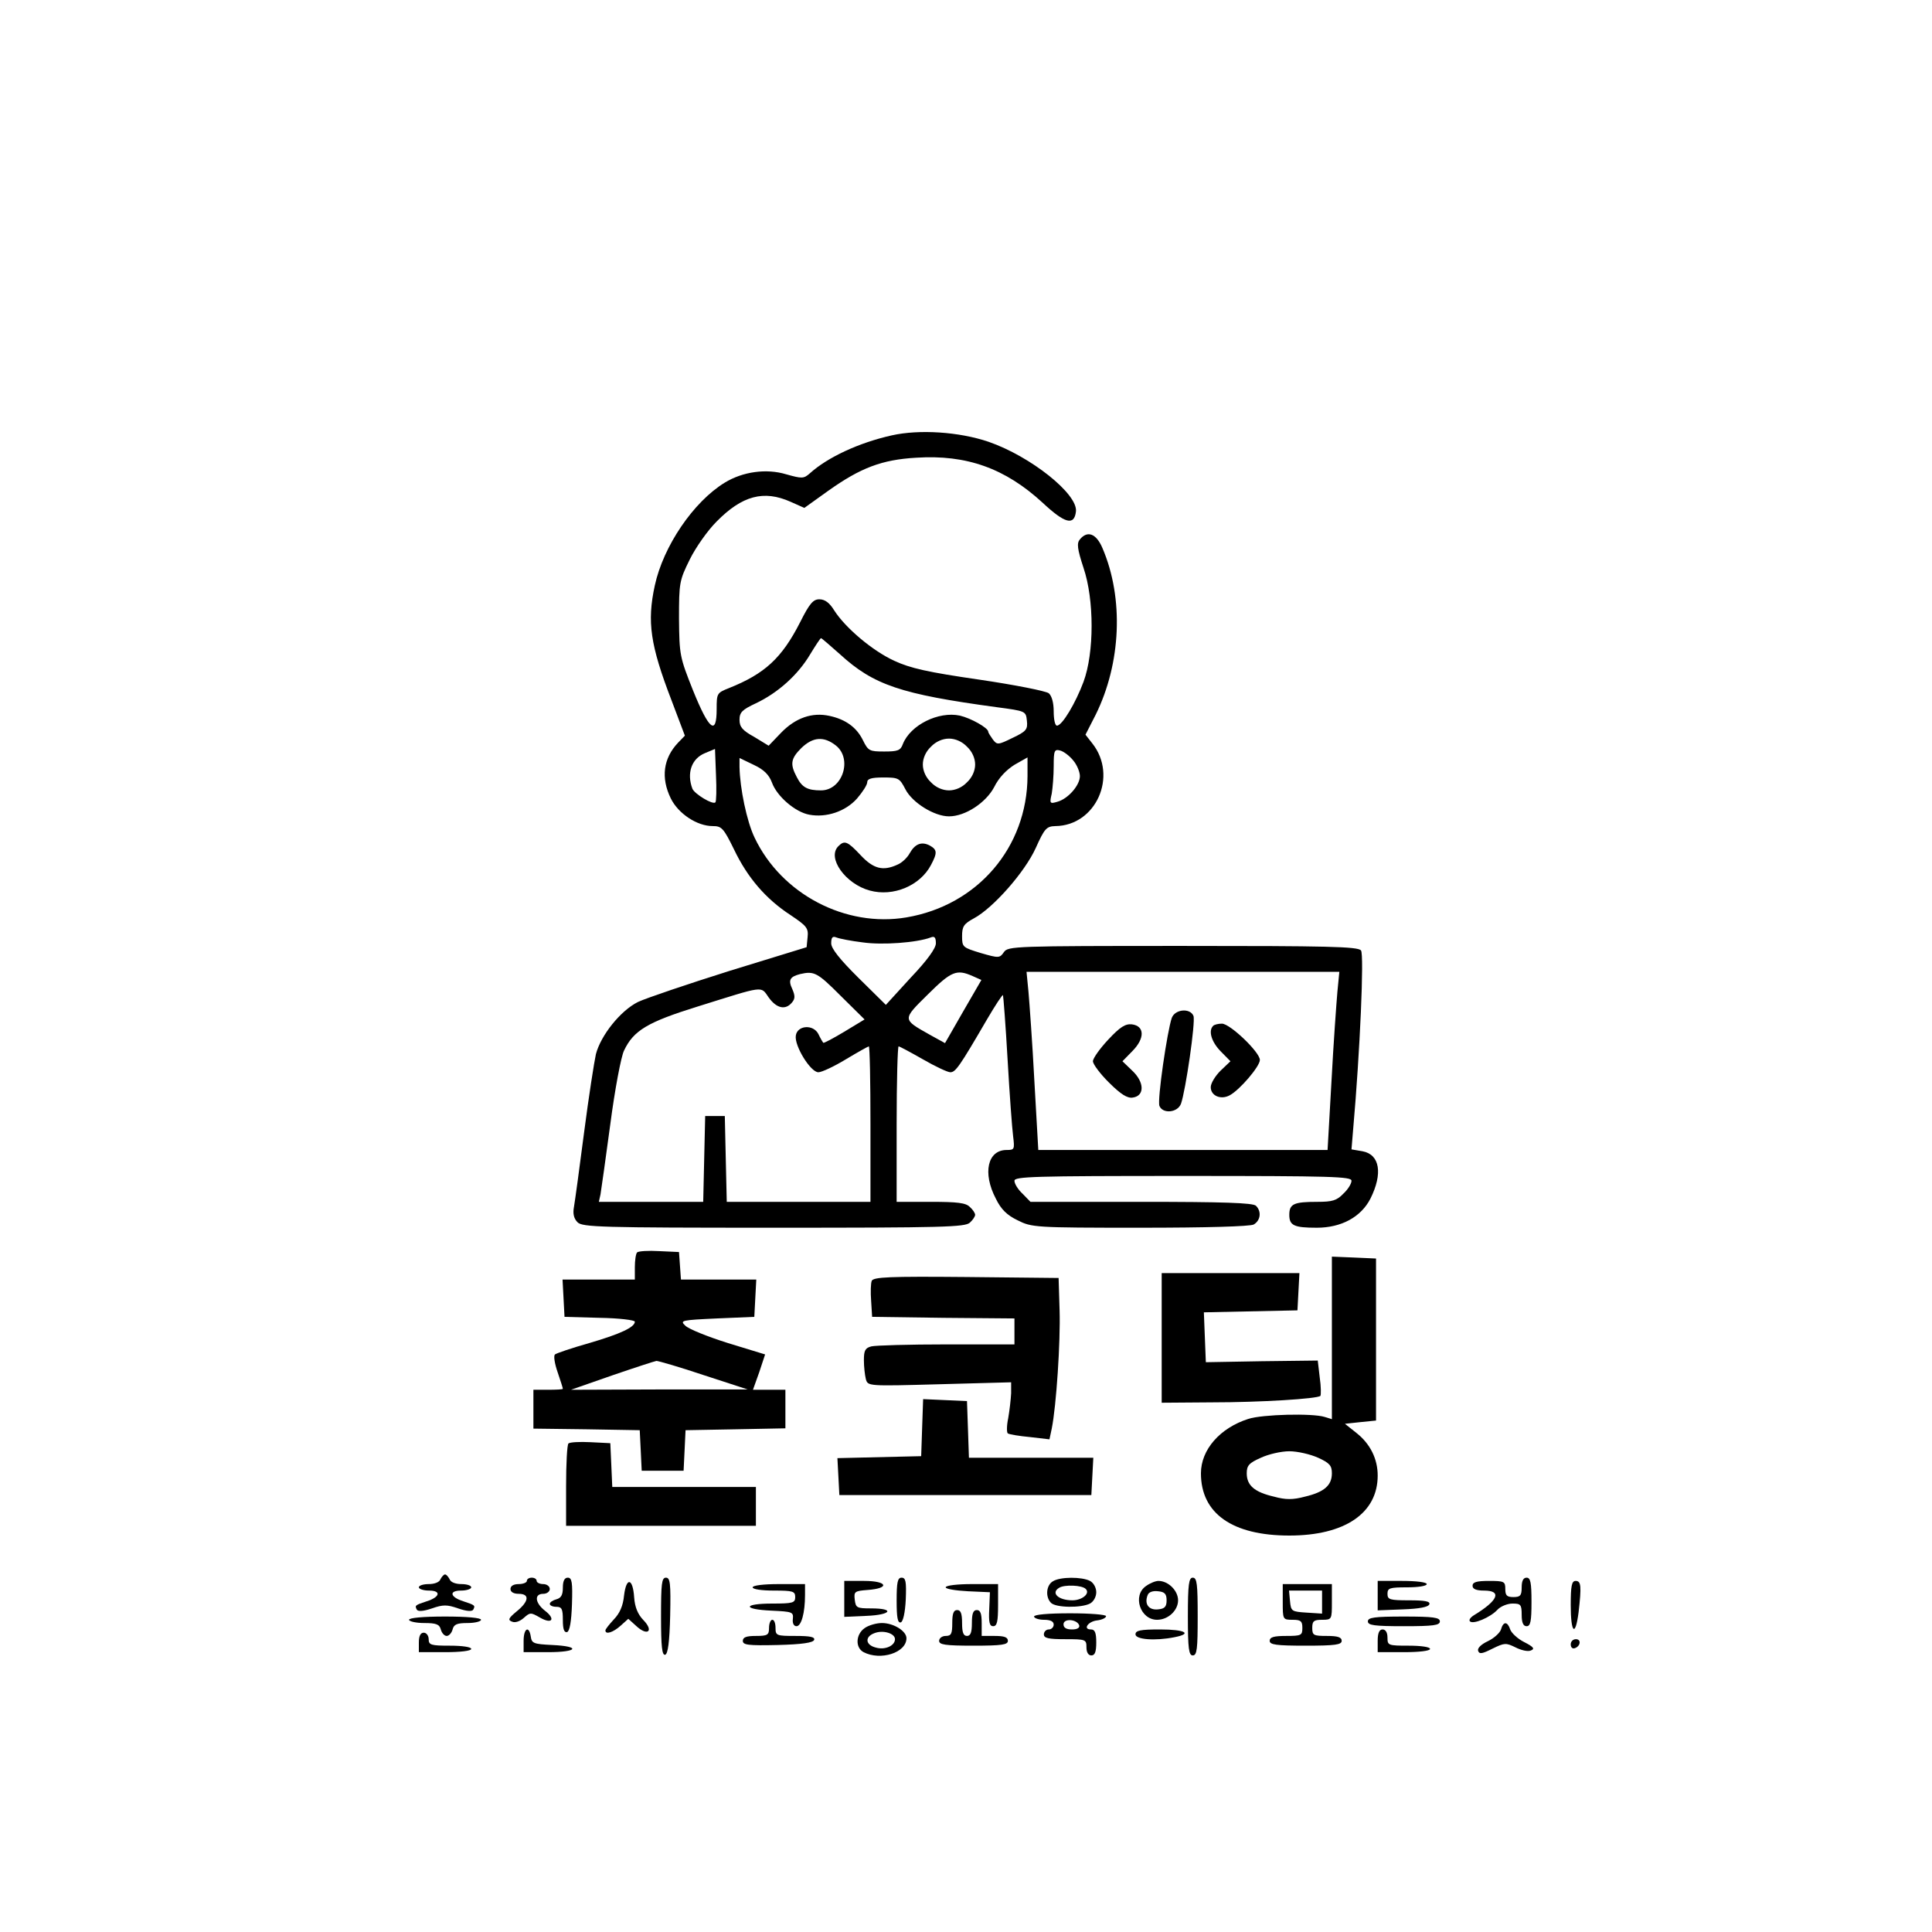 <?xml version="1.0" encoding="UTF-8"?>
<svg xmlns="http://www.w3.org/2000/svg" xmlns:xlink="http://www.w3.org/1999/xlink" width="100px" height="100px" viewBox="0 0 100 99" version="1.1">
<g id="surface1">
<path style=" stroke:none;fill-rule:nonzero;fill:rgb(0%,0%,0%);fill-opacity:1;" d="M 46.156 22.035 C 44.445 22.418 42.836 23.172 41.922 23.996 C 41.598 24.281 41.516 24.281 40.684 24.047 C 39.668 23.742 38.449 23.91 37.516 24.48 C 35.891 25.473 34.332 27.77 33.891 29.812 C 33.484 31.691 33.656 32.883 34.758 35.75 L 35.449 37.578 L 35.094 37.945 C 34.332 38.75 34.195 39.758 34.723 40.832 C 35.113 41.617 36.078 42.258 36.891 42.258 C 37.348 42.258 37.449 42.355 37.992 43.465 C 38.688 44.922 39.633 46.027 40.922 46.867 C 41.75 47.422 41.852 47.539 41.801 48.008 L 41.75 48.527 L 37.77 49.75 C 35.586 50.438 33.453 51.16 33.027 51.359 C 32.113 51.812 31.098 53.09 30.844 54.062 C 30.758 54.445 30.473 56.258 30.234 58.102 C 29.996 59.945 29.758 61.691 29.707 61.977 C 29.641 62.328 29.707 62.578 29.895 62.766 C 30.148 63.016 31.082 63.047 40.059 63.047 C 48.812 63.047 49.965 63.016 50.203 62.781 C 50.355 62.645 50.473 62.461 50.473 62.379 C 50.473 62.293 50.355 62.109 50.203 61.977 C 50 61.758 49.559 61.707 48.172 61.707 L 46.41 61.707 L 46.41 57.684 C 46.41 55.469 46.461 53.66 46.512 53.66 C 46.562 53.66 47.121 53.961 47.766 54.328 C 48.406 54.699 49.051 55 49.188 55 C 49.457 55 49.66 54.715 51.086 52.266 C 51.508 51.547 51.879 50.977 51.914 51.008 C 51.93 51.027 52.051 52.535 52.152 54.328 C 52.254 56.125 52.387 57.918 52.438 58.305 C 52.523 58.992 52.508 59.023 52.102 59.023 C 51.117 59.023 50.848 60.215 51.543 61.539 C 51.812 62.094 52.117 62.395 52.676 62.664 C 53.406 63.031 53.559 63.047 58.992 63.047 C 62.5 63.047 64.668 62.98 64.887 62.883 C 65.242 62.68 65.312 62.211 65.008 61.91 C 64.855 61.758 63.297 61.707 59.078 61.707 L 53.336 61.707 L 52.93 61.289 C 52.691 61.07 52.508 60.77 52.508 60.617 C 52.508 60.398 53.473 60.367 61.23 60.367 C 68.988 60.367 69.953 60.398 69.953 60.617 C 69.953 60.77 69.766 61.07 69.527 61.289 C 69.191 61.641 68.953 61.707 68.191 61.707 C 66.973 61.707 66.734 61.809 66.734 62.379 C 66.734 62.93 66.973 63.047 68.156 63.047 C 69.426 63.047 70.445 62.496 70.934 61.539 C 71.578 60.25 71.426 59.258 70.527 59.09 L 69.953 58.992 L 70.039 57.953 C 70.395 53.926 70.613 48.895 70.445 48.695 C 70.293 48.492 68.664 48.461 61.211 48.461 C 52.488 48.461 52.184 48.477 51.965 48.777 C 51.746 49.098 51.695 49.098 50.762 48.828 C 49.832 48.543 49.797 48.527 49.797 47.957 C 49.797 47.453 49.883 47.32 50.406 47.035 C 51.406 46.5 53.047 44.637 53.609 43.395 C 54.066 42.375 54.168 42.273 54.625 42.258 C 56.723 42.238 57.875 39.672 56.539 37.98 L 56.184 37.527 L 56.707 36.504 C 58.027 33.84 58.18 30.469 57.062 27.867 C 56.742 27.113 56.285 26.945 55.895 27.418 C 55.727 27.617 55.758 27.902 56.082 28.891 C 56.641 30.535 56.641 33.285 56.082 34.793 C 55.676 35.883 54.98 37.059 54.707 37.059 C 54.605 37.059 54.539 36.723 54.539 36.32 C 54.539 35.867 54.438 35.516 54.285 35.383 C 54.133 35.266 52.508 34.945 50.676 34.676 C 48.035 34.293 47.121 34.09 46.289 33.703 C 45.156 33.184 43.75 31.992 43.176 31.09 C 42.938 30.703 42.699 30.52 42.41 30.52 C 42.09 30.52 41.902 30.734 41.414 31.707 C 40.465 33.57 39.582 34.375 37.738 35.113 C 37.109 35.363 37.094 35.383 37.094 36.203 C 37.094 37.594 36.703 37.293 35.875 35.246 C 35.18 33.504 35.164 33.402 35.145 31.523 C 35.145 29.664 35.164 29.547 35.703 28.457 C 36.008 27.836 36.637 26.945 37.094 26.492 C 38.414 25.152 39.531 24.852 40.922 25.473 L 41.633 25.789 L 42.871 24.902 C 44.547 23.711 45.648 23.293 47.426 23.191 C 50.035 23.023 52.031 23.742 53.965 25.52 C 55.113 26.594 55.605 26.73 55.691 25.973 C 55.793 25.07 53.355 23.125 51.168 22.367 C 49.645 21.848 47.578 21.715 46.156 22.035 Z M 43.48 33.367 C 45.223 34.961 46.629 35.43 51.574 36.102 C 53.098 36.305 53.098 36.305 53.152 36.805 C 53.203 37.258 53.117 37.359 52.406 37.695 C 51.66 38.062 51.609 38.062 51.391 37.777 C 51.27 37.609 51.152 37.426 51.152 37.375 C 51.152 37.176 50.254 36.672 49.68 36.539 C 48.578 36.305 47.121 37.023 46.73 38.016 C 46.613 38.348 46.461 38.398 45.766 38.398 C 45.004 38.398 44.938 38.367 44.664 37.812 C 44.344 37.16 43.785 36.738 42.938 36.555 C 42.039 36.355 41.176 36.656 40.43 37.426 L 39.785 38.098 L 39.043 37.645 C 38.43 37.309 38.277 37.125 38.277 36.758 C 38.277 36.371 38.414 36.234 39.125 35.902 C 40.262 35.363 41.293 34.441 41.922 33.387 C 42.207 32.918 42.461 32.531 42.496 32.531 C 42.531 32.531 42.973 32.918 43.48 33.367 Z M 43.258 38.082 C 44.141 38.77 43.613 40.41 42.496 40.41 C 41.801 40.41 41.516 40.262 41.242 39.723 C 40.887 39.055 40.922 38.77 41.48 38.215 C 42.074 37.645 42.633 37.594 43.258 38.082 Z M 50.051 38.148 C 50.32 38.398 50.473 38.75 50.473 39.07 C 50.473 39.391 50.32 39.742 50.051 39.992 C 49.797 40.262 49.441 40.41 49.121 40.41 C 48.797 40.41 48.441 40.262 48.188 39.992 C 47.918 39.742 47.766 39.391 47.766 39.07 C 47.766 38.75 47.918 38.398 48.188 38.148 C 48.441 37.879 48.797 37.73 49.121 37.73 C 49.441 37.73 49.797 37.879 50.051 38.148 Z M 37.027 41.031 C 36.891 41.168 35.957 40.598 35.84 40.328 C 35.535 39.523 35.789 38.77 36.484 38.484 L 37.008 38.266 L 37.059 39.605 C 37.094 40.344 37.078 41 37.027 41.031 Z M 55.555 38.867 C 55.742 39.086 55.895 39.457 55.895 39.672 C 55.895 40.145 55.285 40.848 54.727 41 C 54.336 41.117 54.32 41.082 54.438 40.578 C 54.488 40.277 54.539 39.641 54.539 39.152 C 54.539 38.348 54.574 38.266 54.879 38.348 C 55.062 38.398 55.371 38.633 55.555 38.867 Z M 39.957 40.008 C 40.211 40.715 41.16 41.535 41.887 41.668 C 42.77 41.836 43.766 41.5 44.359 40.832 C 44.648 40.496 44.887 40.125 44.887 39.992 C 44.887 39.809 45.105 39.742 45.715 39.742 C 46.512 39.742 46.562 39.773 46.867 40.359 C 47.223 41.047 48.355 41.754 49.121 41.754 C 49.965 41.754 51.031 41.047 51.457 40.242 C 51.695 39.758 52.082 39.355 52.508 39.086 L 53.184 38.703 L 53.184 39.672 C 53.168 43.363 50.594 46.363 46.918 46.984 C 43.766 47.52 40.445 45.777 39.059 42.859 C 38.652 42.02 38.297 40.293 38.277 39.203 L 38.277 38.734 L 39.008 39.086 C 39.551 39.34 39.805 39.605 39.957 40.008 Z M 44.648 48.277 C 45.664 48.426 47.461 48.293 48.172 48.023 C 48.375 47.941 48.441 48.023 48.441 48.328 C 48.441 48.578 48 49.199 47.137 50.105 L 45.852 51.512 L 44.426 50.105 C 43.461 49.148 43.023 48.594 43.023 48.328 C 43.023 48.023 43.09 47.941 43.293 48.023 C 43.461 48.09 44.07 48.207 44.648 48.277 Z M 43.512 51.043 L 44.75 52.266 L 43.699 52.902 C 43.141 53.238 42.633 53.508 42.613 53.473 C 42.582 53.441 42.461 53.238 42.359 53.02 C 42.09 52.5 41.262 52.57 41.191 53.105 C 41.109 53.625 41.953 55 42.359 55 C 42.531 55 43.176 54.699 43.785 54.328 C 44.395 53.961 44.938 53.66 44.969 53.66 C 45.02 53.66 45.055 55.469 45.055 57.684 L 45.055 61.707 L 37.617 61.707 L 37.566 59.477 L 37.516 57.266 L 36.5 57.266 L 36.449 59.477 L 36.398 61.707 L 30.996 61.707 L 31.082 61.32 C 31.113 61.121 31.352 59.477 31.59 57.684 C 31.824 55.891 32.148 54.18 32.301 53.875 C 32.793 52.836 33.52 52.402 36.109 51.598 C 39.602 50.508 39.363 50.523 39.785 51.125 C 40.191 51.695 40.652 51.797 40.988 51.395 C 41.16 51.195 41.16 51.043 41.008 50.691 C 40.785 50.223 40.887 50.055 41.414 49.918 C 42.141 49.75 42.309 49.836 43.512 51.043 Z M 50.34 50.02 L 50.797 50.223 L 49.848 51.863 L 48.914 53.492 L 48.121 53.055 C 46.695 52.25 46.695 52.285 48.02 50.977 C 49.238 49.77 49.508 49.652 50.34 50.02 Z M 69.223 50.84 C 69.172 51.43 69.02 53.508 68.918 55.453 L 68.715 59.023 L 53.742 59.023 L 53.539 55.453 C 53.438 53.508 53.285 51.43 53.234 50.84 L 53.133 49.801 L 69.324 49.801 Z M 69.223 50.84 "/>
<path style=" stroke:none;fill-rule:nonzero;fill:rgb(0%,0%,0%);fill-opacity:1;" d="M 43.395 43.297 C 42.785 43.898 43.766 45.258 45.02 45.594 C 46.238 45.93 47.629 45.34 48.188 44.27 C 48.527 43.633 48.508 43.48 48.121 43.262 C 47.695 43.043 47.359 43.18 47.086 43.664 C 46.969 43.883 46.695 44.152 46.461 44.25 C 45.699 44.605 45.207 44.469 44.547 43.766 C 43.867 43.043 43.715 42.977 43.395 43.297 Z M 43.395 43.297 "/>
<path style=" stroke:none;fill-rule:nonzero;fill:rgb(0%,0%,0%);fill-opacity:1;" d="M 60.652 52.184 C 60.418 52.855 59.891 56.441 60.012 56.742 C 60.18 57.164 60.957 57.098 61.129 56.625 C 61.363 55.973 61.891 52.383 61.773 52.082 C 61.602 51.664 60.824 51.73 60.652 52.184 Z M 60.652 52.184 "/>
<path style=" stroke:none;fill-rule:nonzero;fill:rgb(0%,0%,0%);fill-opacity:1;" d="M 57.367 53.305 C 56.926 53.777 56.57 54.277 56.57 54.43 C 56.57 54.582 56.945 55.082 57.402 55.535 C 58.012 56.141 58.352 56.359 58.637 56.309 C 59.246 56.223 59.246 55.52 58.605 54.918 L 58.098 54.43 L 58.621 53.895 C 59.266 53.238 59.246 52.602 58.586 52.52 C 58.25 52.484 57.977 52.652 57.367 53.305 Z M 57.367 53.305 "/>
<path style=" stroke:none;fill-rule:nonzero;fill:rgb(0%,0%,0%);fill-opacity:1;" d="M 62.789 52.602 C 62.535 52.855 62.703 53.422 63.176 53.91 L 63.688 54.43 L 63.176 54.918 C 62.906 55.184 62.668 55.57 62.668 55.77 C 62.668 56.223 63.195 56.441 63.652 56.191 C 64.16 55.922 65.211 54.699 65.211 54.363 C 65.211 53.961 63.668 52.484 63.246 52.484 C 63.059 52.484 62.84 52.535 62.789 52.602 Z M 62.789 52.602 "/>
<path style=" stroke:none;fill-rule:nonzero;fill:rgb(0%,0%,0%);fill-opacity:1;" d="M 32.977 64.324 C 32.91 64.391 32.859 64.742 32.859 65.094 L 32.859 65.73 L 29.117 65.73 L 29.168 66.688 L 29.219 67.66 L 31.047 67.711 C 32.047 67.727 32.859 67.828 32.859 67.91 C 32.859 68.195 32.113 68.547 30.488 69.02 C 29.605 69.27 28.812 69.539 28.727 69.605 C 28.641 69.672 28.711 70.09 28.863 70.527 C 29.016 70.965 29.133 71.348 29.133 71.383 C 29.133 71.418 28.793 71.434 28.371 71.434 L 27.609 71.434 L 27.609 73.445 L 30.371 73.48 L 33.113 73.527 L 33.164 74.57 L 33.215 75.625 L 35.383 75.625 L 35.434 74.57 L 35.484 73.527 L 38.074 73.48 L 40.652 73.43 L 40.652 71.434 L 38.973 71.434 L 39.297 70.527 L 39.602 69.605 L 37.688 69.02 C 36.621 68.684 35.621 68.281 35.469 68.113 C 35.18 67.844 35.266 67.828 37.109 67.742 L 39.043 67.66 L 39.094 66.688 L 39.145 65.73 L 35.246 65.73 L 35.195 65.012 L 35.145 64.305 L 34.129 64.258 C 33.555 64.223 33.047 64.258 32.977 64.324 Z M 36.434 70.68 L 38.703 71.418 L 34.129 71.418 L 29.555 71.434 L 31.672 70.695 C 32.844 70.293 33.875 69.957 33.977 69.941 C 34.078 69.941 35.18 70.258 36.434 70.68 Z M 36.434 70.68 "/>
<path style=" stroke:none;fill-rule:nonzero;fill:rgb(0%,0%,0%);fill-opacity:1;" d="M 68.938 68.75 L 68.938 72.957 L 68.562 72.84 C 67.922 72.641 65.344 72.707 64.617 72.941 C 63.145 73.41 62.16 74.535 62.16 75.758 C 62.16 77.84 63.789 78.98 66.734 78.98 C 69.613 78.98 71.309 77.82 71.309 75.875 C 71.309 75.004 70.918 74.234 70.223 73.68 L 69.613 73.195 L 70.41 73.109 L 71.223 73.027 L 71.223 64.641 L 70.09 64.59 L 68.938 64.543 Z M 68.227 74.953 C 68.816 75.223 68.938 75.355 68.938 75.758 C 68.938 76.379 68.547 76.73 67.547 76.965 C 66.922 77.133 66.547 77.133 65.938 76.965 C 64.922 76.73 64.531 76.379 64.531 75.758 C 64.531 75.355 64.652 75.223 65.262 74.953 C 65.652 74.77 66.312 74.617 66.734 74.617 C 67.156 74.617 67.82 74.77 68.227 74.953 Z M 68.227 74.953 "/>
<path style=" stroke:none;fill-rule:nonzero;fill:rgb(0%,0%,0%);fill-opacity:1;" d="M 60.129 68.75 L 60.129 72.105 L 62.719 72.086 C 65.242 72.086 68.191 71.902 68.344 71.75 C 68.379 71.703 68.379 71.266 68.309 70.797 L 68.207 69.922 L 65.312 69.957 L 62.414 70.008 L 62.363 68.715 L 62.312 67.426 L 67.156 67.324 L 67.207 66.352 L 67.258 65.395 L 60.129 65.395 Z M 60.129 68.75 "/>
<path style=" stroke:none;fill-rule:nonzero;fill:rgb(0%,0%,0%);fill-opacity:1;" d="M 45.121 65.797 C 45.07 65.918 45.055 66.387 45.09 66.84 L 45.141 67.66 L 48.832 67.711 L 52.508 67.742 L 52.508 69.086 L 49 69.086 C 47.055 69.086 45.309 69.137 45.105 69.188 C 44.781 69.27 44.715 69.402 44.715 69.906 C 44.715 70.242 44.766 70.68 44.816 70.879 C 44.918 71.25 44.918 71.25 48.629 71.148 L 52.336 71.047 L 52.336 71.617 C 52.32 71.938 52.254 72.508 52.184 72.91 C 52.102 73.293 52.102 73.664 52.168 73.695 C 52.254 73.746 52.762 73.832 53.32 73.883 L 54.32 74 L 54.438 73.445 C 54.676 72.27 54.895 68.918 54.844 67.324 L 54.793 65.648 L 50 65.598 C 46.035 65.562 45.207 65.598 45.121 65.797 Z M 45.121 65.797 "/>
<path style=" stroke:none;fill-rule:nonzero;fill:rgb(0%,0%,0%);fill-opacity:1;" d="M 47.73 73.395 L 47.68 74.871 L 43.344 74.973 L 43.395 75.926 L 43.445 76.883 L 56.488 76.883 L 56.539 75.91 L 56.59 74.953 L 50.152 74.953 L 50.102 73.48 L 50.051 72.02 L 48.914 71.969 L 47.781 71.918 Z M 47.73 73.395 "/>
<path style=" stroke:none;fill-rule:nonzero;fill:rgb(0%,0%,0%);fill-opacity:1;" d="M 29.422 74.215 C 29.352 74.285 29.301 75.273 29.301 76.414 L 29.301 78.477 L 39.125 78.477 L 39.125 76.465 L 31.691 76.465 L 31.641 75.324 L 31.59 74.199 L 30.574 74.148 C 29.996 74.117 29.488 74.148 29.422 74.215 Z M 29.422 74.215 "/>
<path style=" stroke:none;fill-rule:nonzero;fill:rgb(0%,0%,0%);fill-opacity:1;" d="M 22.797 81.242 C 22.746 81.395 22.492 81.492 22.188 81.492 C 21.918 81.492 21.68 81.562 21.68 81.66 C 21.68 81.746 21.918 81.828 22.207 81.828 C 22.848 81.828 22.781 82.164 22.086 82.383 C 21.477 82.582 21.461 82.602 21.578 82.82 C 21.645 82.918 21.918 82.902 22.359 82.75 C 22.934 82.551 23.137 82.551 23.711 82.75 C 24.152 82.902 24.426 82.918 24.492 82.82 C 24.609 82.602 24.594 82.582 23.984 82.383 C 23.289 82.164 23.223 81.828 23.863 81.828 C 24.152 81.828 24.391 81.746 24.391 81.66 C 24.391 81.562 24.152 81.492 23.883 81.492 C 23.578 81.492 23.324 81.395 23.273 81.242 C 23.203 81.109 23.102 80.992 23.035 80.992 C 22.969 80.992 22.867 81.109 22.797 81.242 Z M 22.797 81.242 "/>
<path style=" stroke:none;fill-rule:nonzero;fill:rgb(0%,0%,0%);fill-opacity:1;" d="M 27.27 81.328 C 27.27 81.41 27.082 81.492 26.848 81.492 C 26.574 81.492 26.422 81.594 26.422 81.746 C 26.422 81.895 26.574 81.996 26.848 81.996 C 27.422 81.996 27.387 82.383 26.746 82.902 C 26.32 83.254 26.27 83.355 26.508 83.438 C 26.66 83.508 26.914 83.422 27.117 83.238 C 27.438 82.953 27.473 82.953 27.945 83.223 C 28.574 83.59 28.777 83.305 28.203 82.867 C 27.691 82.465 27.641 81.996 28.117 81.996 C 28.305 81.996 28.457 81.879 28.457 81.746 C 28.457 81.609 28.305 81.492 28.117 81.492 C 27.93 81.492 27.777 81.41 27.777 81.328 C 27.777 81.227 27.66 81.16 27.523 81.16 C 27.387 81.16 27.27 81.227 27.27 81.328 Z M 27.27 81.328 "/>
<path style=" stroke:none;fill-rule:nonzero;fill:rgb(0%,0%,0%);fill-opacity:1;" d="M 29.133 81.68 C 29.133 82.047 29.047 82.215 28.793 82.281 C 28.609 82.332 28.457 82.434 28.457 82.516 C 28.457 82.602 28.609 82.668 28.793 82.668 C 29.082 82.668 29.133 82.785 29.133 83.355 C 29.133 83.824 29.199 84.008 29.352 83.977 C 29.488 83.926 29.574 83.438 29.605 82.535 C 29.641 81.395 29.605 81.16 29.387 81.16 C 29.219 81.16 29.133 81.328 29.133 81.68 Z M 29.133 81.68 "/>
<path style=" stroke:none;fill-rule:nonzero;fill:rgb(0%,0%,0%);fill-opacity:1;" d="M 34.215 83.188 C 34.215 84.73 34.266 85.199 34.434 85.148 C 34.57 85.098 34.656 84.496 34.688 83.121 C 34.723 81.445 34.688 81.16 34.469 81.16 C 34.246 81.16 34.215 81.477 34.215 83.188 Z M 34.215 83.188 "/>
<path style=" stroke:none;fill-rule:nonzero;fill:rgb(0%,0%,0%);fill-opacity:1;" d="M 46.41 82.348 C 46.41 83.223 46.461 83.523 46.629 83.473 C 46.746 83.422 46.848 82.984 46.883 82.281 C 46.918 81.359 46.883 81.16 46.664 81.16 C 46.461 81.16 46.41 81.395 46.41 82.348 Z M 46.41 82.348 "/>
<path style=" stroke:none;fill-rule:nonzero;fill:rgb(0%,0%,0%);fill-opacity:1;" d="M 54.504 81.344 C 54.148 81.543 54.098 82.164 54.402 82.465 C 54.656 82.719 55.961 82.734 56.418 82.5 C 56.605 82.398 56.742 82.148 56.742 81.914 C 56.742 81.68 56.605 81.426 56.418 81.328 C 55.996 81.109 54.879 81.109 54.504 81.344 Z M 56.199 81.746 C 56.438 81.98 56.012 82.332 55.504 82.332 C 54.777 82.332 54.371 81.945 54.828 81.68 C 55.098 81.512 56.012 81.543 56.199 81.746 Z M 56.199 81.746 "/>
<path style=" stroke:none;fill-rule:nonzero;fill:rgb(0%,0%,0%);fill-opacity:1;" d="M 61.484 83.172 C 61.484 84.848 61.535 85.184 61.738 85.184 C 61.957 85.184 61.992 84.848 61.992 83.172 C 61.992 81.492 61.957 81.16 61.738 81.16 C 61.535 81.16 61.484 81.492 61.484 83.172 Z M 61.484 83.172 "/>
<path style=" stroke:none;fill-rule:nonzero;fill:rgb(0%,0%,0%);fill-opacity:1;" d="M 78.762 81.66 C 78.762 82.082 78.691 82.164 78.336 82.164 C 77.996 82.164 77.914 82.082 77.914 81.746 C 77.914 81.359 77.863 81.328 77.066 81.328 C 76.422 81.328 76.219 81.395 76.219 81.578 C 76.219 81.746 76.406 81.828 76.812 81.828 C 77.762 81.828 77.539 82.348 76.289 83.105 C 76.102 83.223 76.016 83.355 76.086 83.422 C 76.254 83.59 77.133 83.223 77.508 82.82 C 77.66 82.652 78.016 82.5 78.285 82.5 C 78.711 82.5 78.762 82.551 78.762 83.086 C 78.762 83.488 78.844 83.672 79.016 83.672 C 79.219 83.672 79.27 83.422 79.27 82.418 C 79.27 81.41 79.219 81.16 79.016 81.16 C 78.844 81.16 78.762 81.328 78.762 81.66 Z M 78.762 81.66 "/>
<path style=" stroke:none;fill-rule:nonzero;fill:rgb(0%,0%,0%);fill-opacity:1;" d="M 32.301 82.082 C 32.25 82.617 32.078 83.004 31.773 83.32 C 31.539 83.574 31.336 83.824 31.336 83.891 C 31.336 84.125 31.742 83.992 32.129 83.641 L 32.52 83.289 L 32.926 83.656 C 33.52 84.211 33.859 83.926 33.301 83.355 C 33.012 83.055 32.859 82.684 32.824 82.18 C 32.758 81.176 32.418 81.109 32.301 82.082 Z M 32.301 82.082 "/>
<path style=" stroke:none;fill-rule:nonzero;fill:rgb(0%,0%,0%);fill-opacity:1;" d="M 43.699 82.25 L 43.699 83.188 L 44.852 83.137 C 46.137 83.086 46.34 82.75 45.09 82.75 C 44.344 82.75 44.293 82.719 44.242 82.297 C 44.191 81.879 44.242 81.848 44.902 81.797 C 46.086 81.711 45.934 81.328 44.73 81.328 L 43.699 81.328 Z M 43.699 82.25 "/>
<path style=" stroke:none;fill-rule:nonzero;fill:rgb(0%,0%,0%);fill-opacity:1;" d="M 59.316 81.594 C 58.605 82.082 59.012 83.34 59.891 83.34 C 60.469 83.34 60.977 82.852 60.977 82.332 C 60.977 81.828 60.469 81.328 59.961 81.328 C 59.809 81.328 59.52 81.445 59.316 81.594 Z M 60.383 82.332 C 60.383 82.668 60.281 82.77 59.941 82.801 C 59.469 82.852 59.215 82.535 59.402 82.062 C 59.453 81.914 59.656 81.828 59.941 81.863 C 60.281 81.895 60.383 81.996 60.383 82.332 Z M 60.383 82.332 "/>
<path style=" stroke:none;fill-rule:nonzero;fill:rgb(0%,0%,0%);fill-opacity:1;" d="M 71.309 82.082 L 71.309 82.852 L 72.613 82.801 C 73.457 82.77 73.934 82.684 73.984 82.535 C 74.035 82.383 73.746 82.332 72.934 82.332 C 71.934 82.332 71.816 82.297 71.816 81.996 C 71.816 81.695 71.934 81.66 72.832 81.66 C 73.391 81.66 73.848 81.594 73.848 81.492 C 73.848 81.395 73.305 81.328 72.578 81.328 L 71.309 81.328 Z M 71.309 82.082 "/>
<path style=" stroke:none;fill-rule:nonzero;fill:rgb(0%,0%,0%);fill-opacity:1;" d="M 81.301 82.582 C 81.301 84.027 81.539 84.262 81.707 82.953 C 81.859 81.609 81.844 81.328 81.555 81.328 C 81.352 81.328 81.301 81.578 81.301 82.582 Z M 81.301 82.582 "/>
<path style=" stroke:none;fill-rule:nonzero;fill:rgb(0%,0%,0%);fill-opacity:1;" d="M 38.957 81.66 C 38.957 81.762 39.43 81.828 40.059 81.828 C 41.039 81.828 41.16 81.863 41.16 82.164 C 41.16 82.465 41.039 82.5 39.973 82.5 C 38.449 82.5 38.414 82.801 39.938 82.867 C 41.008 82.918 41.074 82.938 41.039 83.289 C 41.008 83.523 41.09 83.672 41.227 83.672 C 41.48 83.672 41.668 82.969 41.668 82.062 L 41.668 81.492 L 40.312 81.492 C 39.516 81.492 38.957 81.562 38.957 81.66 Z M 38.957 81.66 "/>
<path style=" stroke:none;fill-rule:nonzero;fill:rgb(0%,0%,0%);fill-opacity:1;" d="M 48.949 81.66 C 48.949 81.746 49.457 81.828 50.102 81.863 L 51.238 81.914 L 51.203 82.785 C 51.168 83.473 51.219 83.672 51.406 83.672 C 51.609 83.672 51.66 83.422 51.66 82.582 L 51.66 81.492 L 50.305 81.492 C 49.559 81.492 48.949 81.562 48.949 81.66 Z M 48.949 81.66 "/>
<path style=" stroke:none;fill-rule:nonzero;fill:rgb(0%,0%,0%);fill-opacity:1;" d="M 66.395 82.418 C 66.395 83.32 66.395 83.34 66.902 83.34 C 67.328 83.34 67.41 83.406 67.41 83.758 C 67.41 84.145 67.359 84.176 66.566 84.176 C 65.922 84.176 65.719 84.242 65.719 84.43 C 65.719 84.629 66.039 84.68 67.582 84.68 C 69.121 84.68 69.445 84.629 69.445 84.43 C 69.445 84.242 69.242 84.176 68.684 84.176 C 67.988 84.176 67.922 84.145 67.922 83.758 C 67.922 83.406 68.004 83.34 68.43 83.34 C 68.938 83.34 68.938 83.32 68.938 82.418 L 68.938 81.492 L 66.395 81.492 Z M 68.43 82.434 L 68.43 83.02 L 67.633 82.969 C 66.852 82.918 66.82 82.902 66.77 82.367 L 66.719 81.828 L 68.43 81.828 Z M 68.43 82.434 "/>
<path style=" stroke:none;fill-rule:nonzero;fill:rgb(0%,0%,0%);fill-opacity:1;" d="M 49.289 83.508 C 49.289 84.059 49.238 84.176 48.949 84.176 C 48.762 84.176 48.609 84.293 48.609 84.43 C 48.609 84.629 48.914 84.68 50.391 84.68 C 51.863 84.68 52.168 84.629 52.168 84.43 C 52.168 84.242 51.98 84.176 51.492 84.176 L 50.812 84.176 L 50.812 83.508 C 50.812 83.02 50.746 82.836 50.559 82.836 C 50.371 82.836 50.305 83.02 50.305 83.508 C 50.305 83.992 50.238 84.176 50.051 84.176 C 49.863 84.176 49.797 83.992 49.797 83.508 C 49.797 83.02 49.73 82.836 49.543 82.836 C 49.355 82.836 49.289 83.02 49.289 83.508 Z M 49.289 83.508 "/>
<path style=" stroke:none;fill-rule:nonzero;fill:rgb(0%,0%,0%);fill-opacity:1;" d="M 53.523 83.172 C 53.523 83.254 53.762 83.34 54.031 83.34 C 54.371 83.34 54.539 83.422 54.539 83.59 C 54.539 83.723 54.422 83.84 54.285 83.84 C 54.148 83.84 54.031 83.957 54.031 84.094 C 54.031 84.293 54.27 84.344 55.133 84.344 C 56.199 84.344 56.234 84.359 56.234 84.766 C 56.234 85.031 56.336 85.184 56.488 85.184 C 56.672 85.184 56.742 85 56.742 84.512 C 56.742 84.008 56.672 83.84 56.469 83.84 C 56.031 83.84 56.316 83.422 56.793 83.371 C 57.047 83.34 57.25 83.238 57.25 83.152 C 57.25 83.07 56.418 83.004 55.387 83.004 C 54.25 83.004 53.523 83.07 53.523 83.172 Z M 55.859 83.625 C 55.895 83.758 55.758 83.84 55.488 83.84 C 55.199 83.84 55.047 83.758 55.047 83.574 C 55.047 83.254 55.742 83.305 55.859 83.625 Z M 55.859 83.625 "/>
<path style=" stroke:none;fill-rule:nonzero;fill:rgb(0%,0%,0%);fill-opacity:1;" d="M 21.172 83.34 C 21.172 83.422 21.527 83.508 21.953 83.508 C 22.578 83.508 22.746 83.574 22.816 83.84 C 22.867 84.027 23 84.176 23.121 84.176 C 23.238 84.176 23.375 84.027 23.426 83.84 C 23.492 83.574 23.66 83.508 24.203 83.508 C 24.594 83.508 24.898 83.422 24.898 83.34 C 24.898 83.238 24.172 83.172 23.035 83.172 C 21.902 83.172 21.172 83.238 21.172 83.34 Z M 21.172 83.34 "/>
<path style=" stroke:none;fill-rule:nonzero;fill:rgb(0%,0%,0%);fill-opacity:1;" d="M 70.801 83.422 C 70.801 83.625 71.121 83.672 72.664 83.672 C 74.203 83.672 74.527 83.625 74.527 83.422 C 74.527 83.223 74.203 83.172 72.664 83.172 C 71.121 83.172 70.801 83.223 70.801 83.422 Z M 70.801 83.422 "/>
<path style=" stroke:none;fill-rule:nonzero;fill:rgb(0%,0%,0%);fill-opacity:1;" d="M 39.805 83.758 C 39.805 84.125 39.734 84.176 39.125 84.176 C 38.637 84.176 38.449 84.242 38.449 84.43 C 38.449 84.645 38.719 84.68 40.262 84.645 C 41.516 84.613 42.09 84.527 42.141 84.379 C 42.191 84.227 41.922 84.176 41.176 84.176 C 40.191 84.176 40.141 84.16 40.141 83.758 C 40.141 83.523 40.074 83.34 39.973 83.34 C 39.887 83.34 39.805 83.523 39.805 83.758 Z M 39.805 83.758 "/>
<path style=" stroke:none;fill-rule:nonzero;fill:rgb(0%,0%,0%);fill-opacity:1;" d="M 44.75 83.773 C 44.293 84.094 44.258 84.781 44.699 85.016 C 45.578 85.469 46.918 85.047 46.918 84.293 C 46.918 83.926 46.258 83.508 45.648 83.508 C 45.359 83.508 44.953 83.625 44.75 83.773 Z M 46.324 84.344 C 46.324 84.68 45.816 84.914 45.344 84.781 C 44.781 84.645 44.75 84.211 45.273 84.027 C 45.715 83.859 46.324 84.043 46.324 84.344 Z M 46.324 84.344 "/>
<path style=" stroke:none;fill-rule:nonzero;fill:rgb(0%,0%,0%);fill-opacity:1;" d="M 77.691 83.84 C 77.641 84.008 77.336 84.293 77.016 84.445 C 76.66 84.613 76.457 84.812 76.508 84.949 C 76.574 85.133 76.727 85.098 77.254 84.832 C 77.879 84.527 77.945 84.527 78.438 84.766 C 78.727 84.914 79.082 85 79.234 84.93 C 79.453 84.848 79.387 84.746 78.895 84.496 C 78.559 84.328 78.234 84.027 78.168 83.84 C 78.031 83.422 77.812 83.406 77.691 83.84 Z M 77.691 83.84 "/>
<path style=" stroke:none;fill-rule:nonzero;fill:rgb(0%,0%,0%);fill-opacity:1;" d="M 27.102 84.43 L 27.102 85.016 L 28.371 85.016 C 29.91 85.016 30.082 84.715 28.59 84.645 C 27.625 84.598 27.523 84.562 27.473 84.211 C 27.387 83.625 27.102 83.773 27.102 84.43 Z M 27.102 84.43 "/>
<path style=" stroke:none;fill-rule:nonzero;fill:rgb(0%,0%,0%);fill-opacity:1;" d="M 58.773 84.094 C 58.773 84.359 59.773 84.445 60.789 84.242 C 61.738 84.059 61.348 83.84 60.043 83.84 C 59.027 83.84 58.773 83.891 58.773 84.094 Z M 58.773 84.094 "/>
<path style=" stroke:none;fill-rule:nonzero;fill:rgb(0%,0%,0%);fill-opacity:1;" d="M 71.309 84.43 L 71.309 85.016 L 72.664 85.016 C 73.457 85.016 74.02 84.949 74.02 84.848 C 74.02 84.746 73.543 84.68 72.918 84.68 C 71.848 84.68 71.816 84.664 71.816 84.262 C 71.816 83.992 71.715 83.84 71.562 83.84 C 71.391 83.84 71.309 84.027 71.309 84.43 Z M 71.309 84.43 "/>
<path style=" stroke:none;fill-rule:nonzero;fill:rgb(0%,0%,0%);fill-opacity:1;" d="M 21.68 84.512 L 21.68 85.016 L 23.035 85.016 C 23.832 85.016 24.391 84.949 24.391 84.848 C 24.391 84.746 23.914 84.68 23.289 84.68 C 22.309 84.68 22.188 84.645 22.188 84.344 C 22.188 84.16 22.07 84.008 21.934 84.008 C 21.766 84.008 21.68 84.176 21.68 84.512 Z M 21.68 84.512 "/>
<path style=" stroke:none;fill-rule:nonzero;fill:rgb(0%,0%,0%);fill-opacity:1;" d="M 81.301 84.613 C 81.301 84.766 81.387 84.848 81.504 84.812 C 81.809 84.715 81.859 84.344 81.57 84.344 C 81.418 84.344 81.301 84.461 81.301 84.613 Z M 81.301 84.613 "/>
</g>
</svg>
